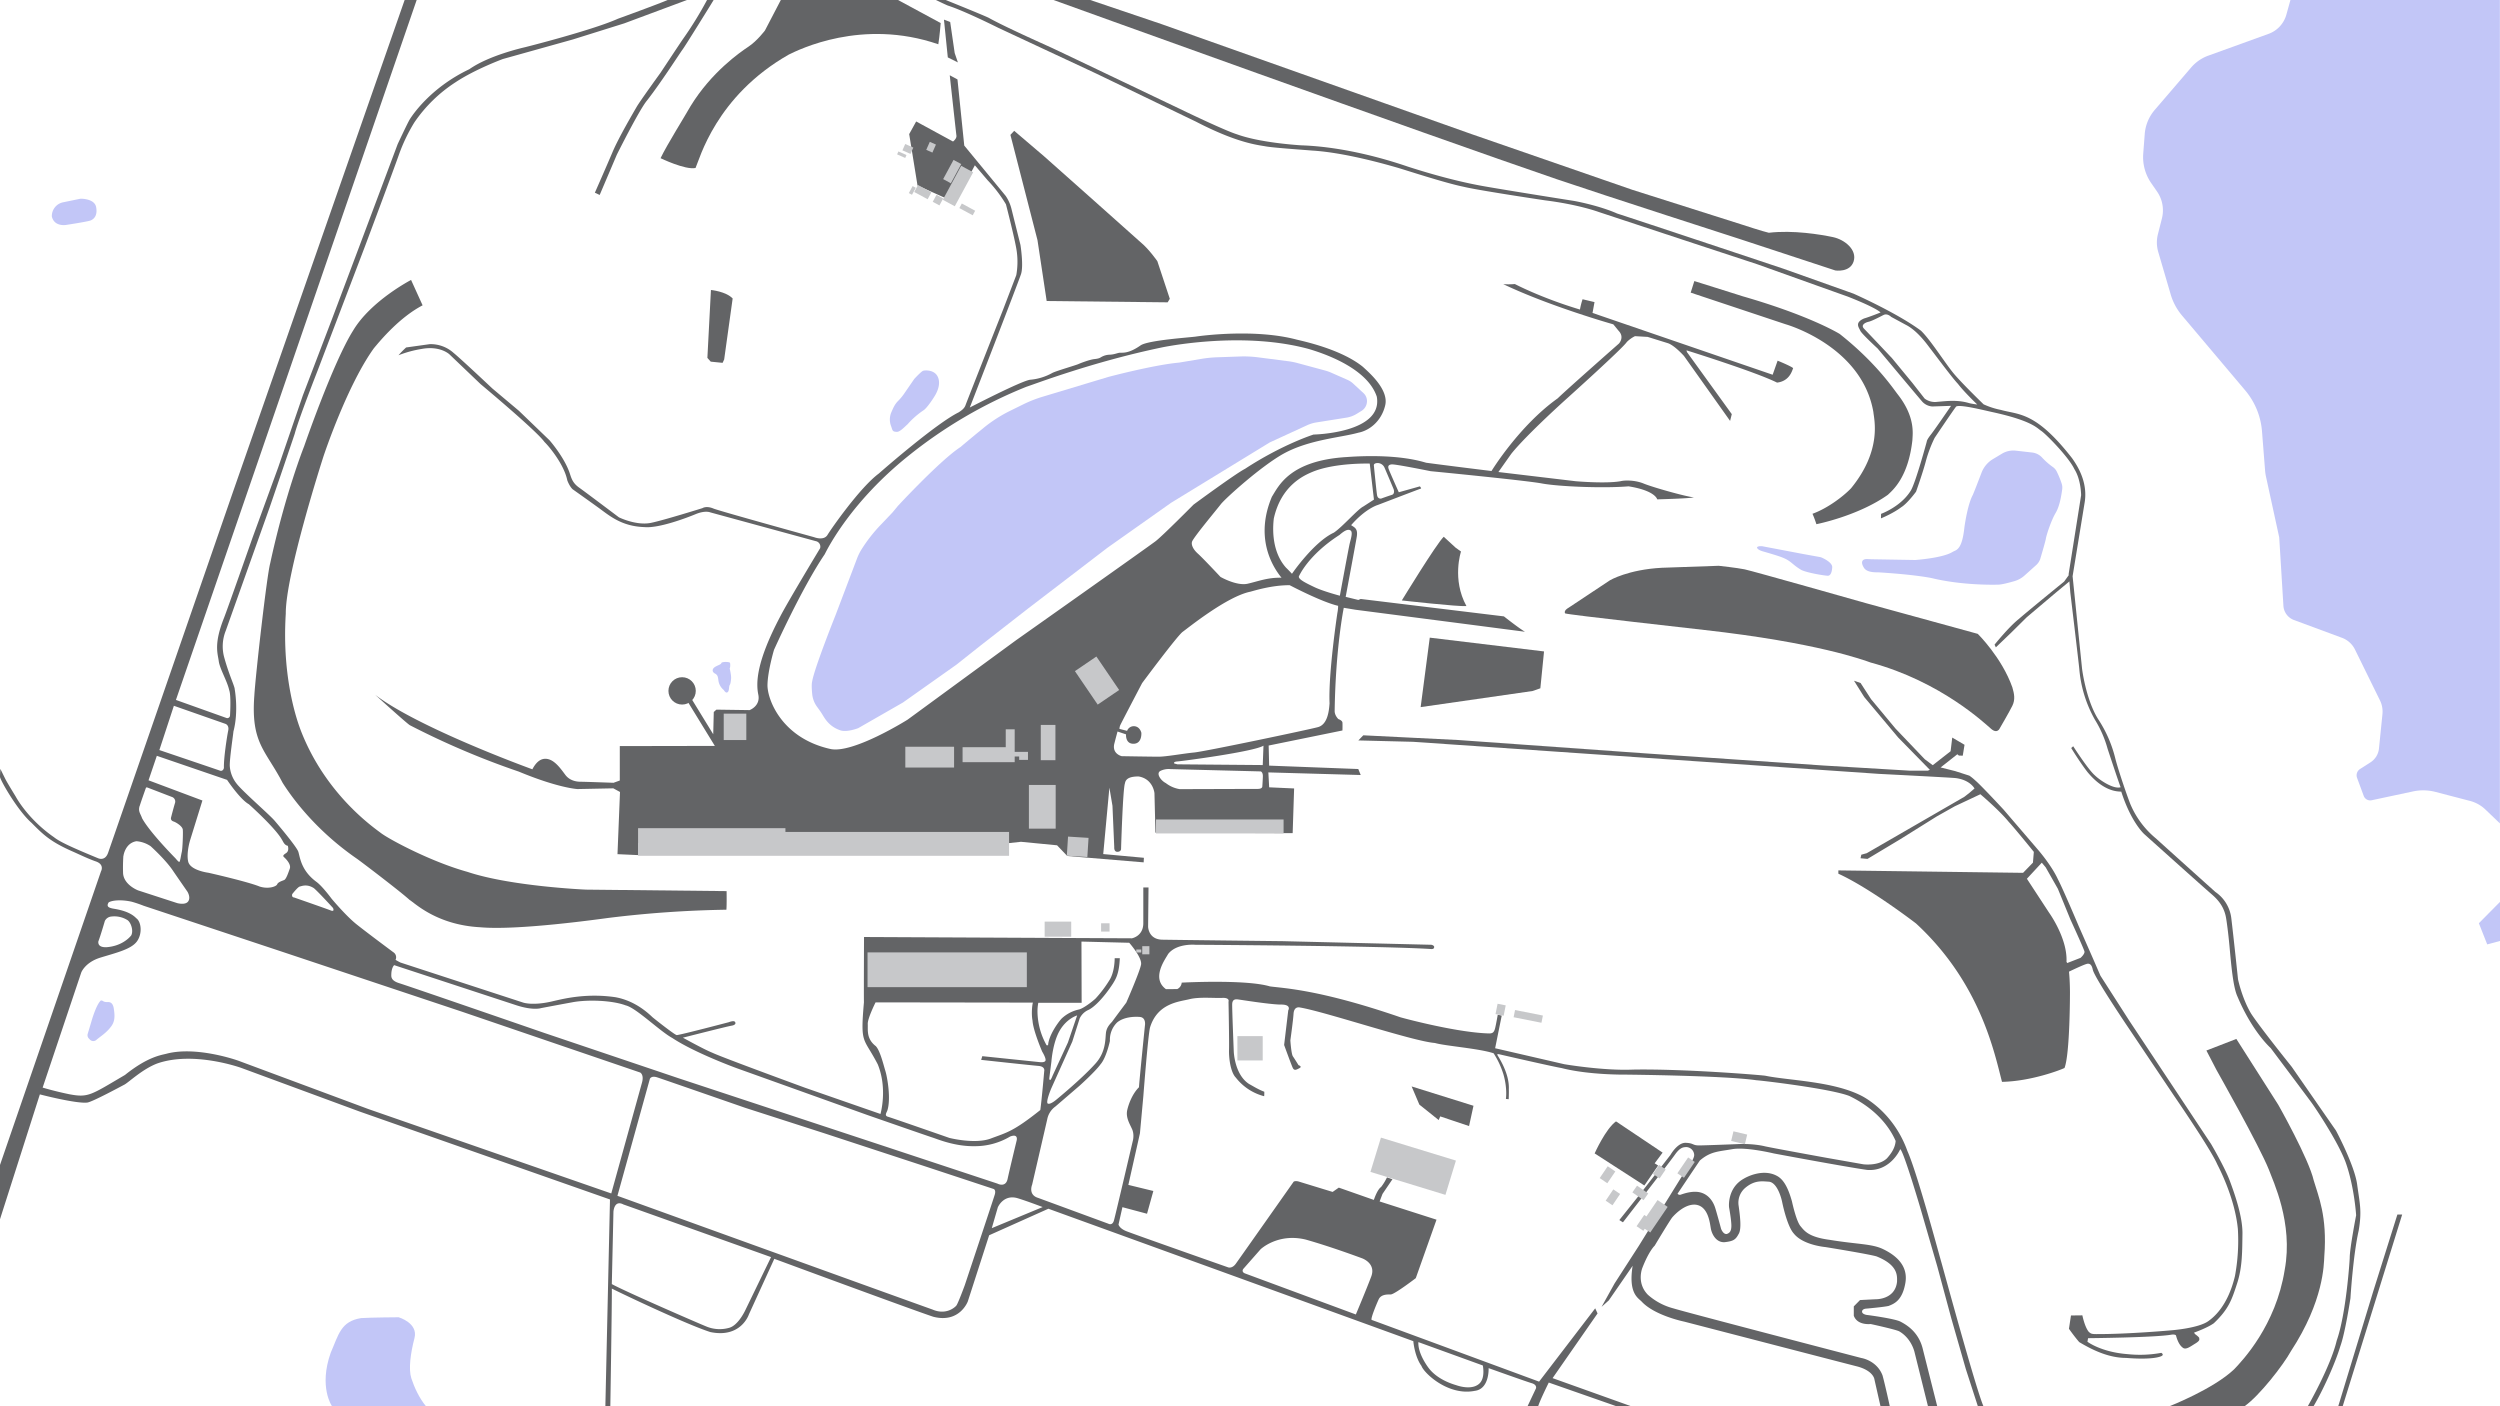 <svg id="Background_Details" data-name="Background Details" xmlns="http://www.w3.org/2000/svg" viewBox="0 0 1920 1080"><defs><style>.cls-1{fill:#c2c6f7;}.cls-2{fill:#636466;}.cls-3{fill:none;}.cls-4{fill:#c7c8ca;}</style></defs><title>background</title><g id="Water"><path class="cls-1" d="M689.64,388.49s32.53-35.12,48.07-45.2c5.14-4.4,12.18-10.19,17.85-14.81A106.28,106.28,0,0,1,776,315.4l10.15-5a96.77,96.77,0,0,1,14.49-5.68l50.54-15.23s34.87-9.27,54.3-11c1.76-.28,10.83-1.81,17.07-2.86a92.69,92.69,0,0,1,12.21-1.24l17.67-.61a85.55,85.55,0,0,1,13.76.65l23.29,3a52.3,52.3,0,0,1,6.9,1.37l21.23,5.74a35.67,35.67,0,0,1,4.81,1.7l12.54,5.53a15.57,15.57,0,0,1,4.21,2.76l8,7.39a8.3,8.3,0,0,1,2.68,6.28h0a8.87,8.87,0,0,1-4.2,7.36L1042,317.8a21.29,21.29,0,0,1-7.92,2.95L1011,324.42a27.5,27.5,0,0,0-7.2,2.19l-28.6,13.16-75.76,46.35-48.74,34.43L790,467l-36.82,28.69-18.72,14.84-41,29-34.34,19.69s-8.3,3.27-13.42,1.77c-9-2.91-12.28-9.27-14.4-12.71-.94-1.53-2.39-3.55-3.7-5.32a19.88,19.88,0,0,1-3.84-10c-.34-3.5-.56-7.65,0-9.71,1.76-10.33,17.92-50.77,17.92-50.77l16.46-43.41a41,41,0,0,1,3.43-7h0A117.92,117.92,0,0,1,676.46,403l8.9-9.35Z"/><path class="cls-1" d="M1353.48,419.52l31.26,5.94,12.8,2.32a7,7,0,0,1,1.72.53c2.23,1,7.88,3.9,7.88,7.2-.09,3.11-1,6.77-3.48,6.67s-15.17-2.1-20.11-4.38c-7.13-4.12-7.77-6.95-14.62-9.6-3.11-1.37-15.08-4.75-15.08-4.75s-4.21-1.1-4.48-3C1349.92,419.33,1352.2,419.42,1353.48,419.52Z"/><path class="cls-1" d="M1437.33,429.51l33.55.57s20.53-1.4,28.36-6a17.44,17.44,0,0,1,1.54-.82c2.62-1.14,6.23-2.79,7.85-18,.68-4.89,2.84-18.42,6.48-25.13,1.56-3.66,4.54-11.41,6.69-17.06a20.83,20.83,0,0,1,8.69-10.43l7-4.2a17,17,0,0,1,10.72-2.33l12.5,1.43a12.25,12.25,0,0,1,7.51,3.75,52,52,0,0,0,8.19,7.25,9.26,9.26,0,0,1,3.13,3.53,66.38,66.38,0,0,1,3.94,9.72,9.89,9.89,0,0,1,.29,4c-.64,4.72-1.88,12.78-5,18.09-3.53,5.91-7.17,17.28-7.51,19.67-.24,1.73-2.82,10.55-4.22,15.29a11.08,11.08,0,0,1-3.23,5.12l-8.92,8a20,20,0,0,1-7.8,4.35c-4,1.16-9.55,2.64-12.44,2.71-4.78.11-28.32.46-50.94-5,0,0-11.6-2.62-40.71-4.44-4,0-9.33-.11-11.49-3.52s-2.27-6.6,2.16-6.71Z"/><path class="cls-1" d="M48.34,155.39l13.48-2.78s10.71-.28,12,6.39-1.81,9.32-4.17,10.29-19,3.48-19,3.48-9,1.53-10.84-6.54A10.83,10.83,0,0,1,48.34,155.39Z"/><path class="cls-1" d="M70.19,784.52s3.18-11.45,6.64-15.5c.18-.27.79-1.22,2.37-.14a3.59,3.59,0,0,0,1,.46,7.48,7.48,0,0,0,2,.26c1.06,0,4.34-.67,5.2,5s1.06,10.2-2.69,14.54c-3.35,4.34-7.81,7-10.68,9.49a3.58,3.58,0,0,1-5-.23l-.81-.85a3.6,3.6,0,0,1-.87-3.51Z"/><path class="cls-1" d="M255,1080s-10.39-14.65-1-41.12c6.08-13.8,7.6-24.05,23.3-26.58,7.47-.51,28.87-.64,28.87-.64s15.19,4.43,12.15,16-4.68,23.92-2.41,30.89,6.08,15.22,11.27,21.49Z"/><path class="cls-1" d="M560.4,513.37s1.23,5.12,1.09,7.51-.51,4.47-1.09,5.27-.36,3.75-1.08,4.84-1.73,1.66-3.5-1.09a11.36,11.36,0,0,1-4.08-7.27c-.36-2.69-.44-4.21-2.67-5.37s-2.39-3.46,0-5,4.69-1.81,5-3.18c.79-1,6.28-.86,6.57,0S560.91,512.72,560.4,513.37Z"/><path class="cls-1" d="M694,302.89,702.18,291s5.32-5.79,6.85-6.26,8.51-.83,11.11,4.49-.24,11.34-1.78,14.06-6.49,10.16-9.09,11.81A63.21,63.21,0,0,0,697,325.86c-2.83,2.48-6.14,6.26-8.74,5.79-3.16-.23-2.72-1.3-4.13-5a14.2,14.2,0,0,1,.21-9.52c1.32-3,2.52-6.3,5.35-9.16A38.79,38.79,0,0,0,694,302.89Z"/><path class="cls-1" d="M1759.06,0l-3.15,11.32A21.89,21.89,0,0,1,1742.26,26L1696,42.73a31.45,31.45,0,0,0-13.11,9L1654.86,84.4a32.14,32.14,0,0,0-7.71,18.61L1646,118a35.21,35.21,0,0,0,6.15,22.65l4.47,6.47a25.31,25.31,0,0,1,3.73,20.64l-3.07,12.11a25.83,25.83,0,0,0,.24,13.6l9.56,32.62a44.51,44.51,0,0,0,8.72,16.24l48.51,57.47a55.53,55.53,0,0,1,12.91,31.46l2.33,29.71a37.26,37.26,0,0,0,.77,5.26l10.12,46.48,3.22,52.54a12.45,12.45,0,0,0,8.11,10.93l36.84,13.64a18.16,18.16,0,0,1,10,9l19.21,39.09a19.43,19.43,0,0,1,1.9,10.55l-2.67,26.4a14.33,14.33,0,0,1-6.52,10.62l-8,5.11a5.76,5.76,0,0,0-2.3,6.84l5.09,13.78a5.33,5.33,0,0,0,6.13,3.38l31.76-6.78a37.35,37.35,0,0,1,17.21.38l26.54,6.91a27,27,0,0,1,11.85,6.62l11.1,10.64V0Z"/><polygon class="cls-1" points="1920 692.63 1903.78 709.04 1910.18 725.3 1920 722.66 1920 692.63"/></g><g id="Pavement"><path class="cls-2" d="M1432.94,463.2l86,23.61s18.43,18.12,26.55,41.09c1.47,5,2.32,9.37,0,14.12s-9.59,17.17-9.59,17.17-1.79,4.74-6.64.63-38.56-36.35-92.61-51c-5.06-1.79-41-15.28-127.72-25-4-.6-105.59-11.71-107-12.77-1.06-2.29,2.44-4.11,2.44-4.11l32.1-21.3s13.84-8.22,39.86-9.59c13.84-.45,43.66-1.52,43.66-1.52s14,1.52,19.93,2.74S1432.94,463.2,1432.94,463.2Z"/><polygon class="cls-2" points="1098.06 489.71 1185.82 500.3 1182.99 528.61 1177.03 530.69 1091.06 543.06 1098.06 489.71"/><path class="cls-2" d="M1108.79,412.23l9.09,8.35,4.17,3s-7.15,21.3,4.17,41.87c-6.26.59-49.62-4.32-49.62-4.32S1103.27,417.45,1108.79,412.23Z"/><path class="cls-2" d="M1301.25,215.86l-2.8,8.88,73,24.32s58.57,16.46,67.32,67.5c.41,5.23,7,28.92-17.2,58.48-6.21,6.46-18.2,15.44-29.58,19.54a80.63,80.63,0,0,1,3,8s31.78-6.2,54.89-22.57c3.58-3.44,15.69-13.21,18.85-42.1.14-4.54,2.48-17.61-11.42-35.22-3.71-4.82-16.78-24.36-44.44-46.23-3-1.79-25.31-14.73-74.43-28.9C1332.36,225.61,1301.25,215.86,1301.25,215.86Z"/><path class="cls-2" d="M778.89,100.46,776,103.58l20.79,80.85,7.06,46.76,92.9,1,1.66-2.71-9.56-28.88s-6.44-9.36-13.09-14.76c-5.2-4.78-74-65.88-74-65.88Z"/><path class="cls-2" d="M507.3,121.49s18.93,9.16,26.87,7.53c3.05-6.51,15.47-55.16,71.65-87.12C613.35,38.24,662,13.81,720.62,34c1-5.91,1.83-16.29,1.83-16.29L689.68,0h-90L587.5,23.38s-5.9,7.94-12.62,12.42-28.5,19.54-44.58,45.8C525.82,89.54,512.39,110.91,507.3,121.49Z"/><path class="cls-2" d="M546,222.71s11.52,1.07,16.68,6.52c-.46,3.49-6.52,46.85-6.52,46.85l-1.21,2.58-9.1-.91-2.58-2.88Z"/><path class="cls-2" d="M324.56,234.49,315.7,215S284.83,231,271.2,253.87c-15.43,24.46-37.6,88.82-37.6,88.82s-14.45,36.13-26.11,90c-2.62,9.85-11.16,85.05-12.15,101.31-2.79,36.78,8.54,41.87,21.68,67.15,10,15.77,28.57,38.75,57.46,58.62,9.36,6.9,34.16,25.94,40.07,31.36,4.1,2.46,20.85,19.21,54.18,21,28.9,2.62,91.46-6.24,99-7.23a842.19,842.19,0,0,1,90.14-6.24c.33-3.45.16-14.28.16-14.28l-108-1.15s-57.64-2.46-91-13.63c-28.4-7.88-60.25-25.12-66.33-29.72s-42.85-30-61.74-79c-2.29-6.08-14.61-39.25-11.49-89.49-.16-30.05,27.58-116.57,28.73-120.19s18.72-55.66,38.92-83.73C292.55,260.93,307,243.69,324.56,234.49Z"/><path class="cls-2" d="M1694.51,806.8l23-8.9,32.18,50.55s23.39,41.31,27.27,58.2c3.42,11.75,10.5,27.27,8.1,58.19-.34,6.16-.34,34.23-25.67,72.92-5.82,10.61-24.19,34.23-35.6,42.24H1666.1s33.66-13.15,49.64-28.32c6.5-6.74,32.17-33.78,38.91-76.45,6.73-36.06-9.13-68.47-12.1-76.8-7.42-18.6-38.91-74.17-40.28-76.68S1694.51,806.8,1694.51,806.8Z"/><circle class="cls-2" cx="523.86" cy="530.6" r="10.5"/><path class="cls-2" d="M1365.21,277l-3.81,10.8-138.34-47.46,1.52-8.33-9.17-2.18a56,56,0,0,0-2,7.9c-30-9-50-19.59-50-19.59a58.24,58.24,0,0,1-8.92.08c36.17,17.24,84.53,30.87,84.53,30.87l4.1,5c4.78,5,.2,9.77.2,9.77s-40.07,35.29-47,42.06c-29.7,21.14-50.84,55.82-50.84,55.82s-35.68-4.38-50.24-6.37c-20.33-6.19-46.65-5.39-60.6-4.39-44.26,2.59-52.63,22.33-57.82,30.5-12.75,30.3-.79,52.23,7.38,62.2-10.77-.2-17.43,2.64-25.94,4.6s-20.94-5.23-20.94-5.23S923.9,428.71,920,425.22s-5.45-7.2-4.36-9.6C918,411,934,391.88,937.54,387.31s31-29.32,48.27-38.91c19.74-10.84,44-12.32,57.39-16.09,8.45-1.59,17.8-8.78,20.66-21.11s-13.24-25.78-17.12-29.44c-17.23-14-47.7-20.08-51.12-21-31.61-8.33-72.34-3-77.14-2.28s-36.28,2.73-42.44,6.73c-9.7,6.84-14.38,5.48-16.21,5.7s-3.76,1.26-7.3,1.49a13.74,13.74,0,0,0-7.07,2c-.57.34-1.37,1-4.91,1.37s-10.5,3-12.44,3.88-17,5.25-19.85,6.73a42.28,42.28,0,0,1-16.89,5.25c-6,.34-46.56,21.34-46.56,21.34s37.32-96.19,39.37-102.58-.46-22.25-.46-22.25-5.7-22.82-7-28.07a31.24,31.24,0,0,0-4.33-9.59l-31.84-38.68L735.34,61l-5.93-3.2s4.79,43.93,5.13,46.33-2.62,4.56-2.62,4.56l-28.3-15.4-5.36,9.7,6.39,39.48,28.87,13,15.17-28.53,9.77,11.46a102.48,102.48,0,0,1,14.11,18.51s7.64,29.4,8.43,37.23a58.28,58.28,0,0,1-.49,17.15l-10.19,26.64s-28,70.93-28.81,73.28-2.84,3.92-5.29,5.49c-17.24,8.52-57.7,43.79-61.32,47-14.5,10.77-36.55,42.42-39.39,47.12s-10.19,1.76-10.19,1.76-71.22-19.69-77.19-21.94c-5.69-2.45-8.63-.4-8.63-.4s-29.78,9.31-39.38,11.27c-11.26,2.45-24.78-4.21-24.78-4.21s-25.87-19.5-30.57-22.83-5.78-6.66-7-10.38c-4-12.64-15.77-26-15.77-26L398.53,315.5l-20.39-17.14s-24.22-22.81-29.74-27.29a26.41,26.41,0,0,0-18.33-6.76l-18.16,2.54a74.26,74.26,0,0,0-5.88,6A84.92,84.92,0,0,1,323.8,268c14.14-2.66,21.28,4.06,21.28,4.06l24.08,23s42.84,35.7,49,44.38c3.78,3.64,15.12,17.5,17.5,29.4,1.82,4.9,4.06,6.86,4.06,6.86s11.06,7.84,19.6,14,17.78,14.56,35.7,15.12c10.78,1,31.78-6.86,39.2-9.94s11.2-1.4,11.2-1.4l81.06,22.11a4.3,4.3,0,0,1,3.36,5.46s-25.34,42-30.66,52.5c-18.48,35-18.62,51.1-16.8,59.92s-6.72,11.9-6.72,11.9L550.18,545l-2,1.82-.42,17.08-17.5-28.56H526l23,37.52L476,573v26.44l-4.82,1.74s-22.35-.8-25.29-.8-8.3-.67-11.78-5.36-7.76-10.7-13.11-12-9.22,2.21-12.14,7.81c-24.93-9.15-92.38-35.51-120.67-57.19,0,0,23.84,21.63,26.55,23.31a616.43,616.43,0,0,0,83.71,35.65C428.94,605.28,443.5,606,443.5,606l27.53-.56,5.13,2.8L474.23,656l16,.73V647.5H774.86l9.24-1,27.73,2.69,7.83,8.22,58.67,4.88.18-3.51-31.23-2.86,4.73-51,2.36,13.93,1.37,31.73s-.37,3.61,2.37,3.61,2.86-2,2.86-2,1.37-46.54,3-50.64c.63-4,4.61-5.23,10.46-5.23,11.2,1.87,12.19,12.82,12.19,12.82l.75,30.36,105.39.37,1.12-34.34-19.16-.87-.62-11.45,70.93,2-1.87-4.6L974.7,588l-.37-15.43L1031,561s.12-4.23,0-6-3.12-2.74-3.12-2.74-3-2.74-2.86-6.47c.75-48.78,7-79,7-79l9,1.49s127.55,16.55,130.16,16.92c-4.85-2.86-16.18-11.82-16.18-11.82L1045,460l-1.78.77-9.74-2.38s7.36-39.33,8.49-46-1.92-7.37-4.3-9.07c11.22-12.92,20.51-15.52,20.51-15.52s32.52-12.47,33.09-12.58-.8-1.7-.8-1.7l-16.2,4.53s-7.25-16.2-7.82-18-.34-3.06,2.27-3.4,30,5.21,30,5.21,72.78,7.06,85.49,9.44,47.2,3.82,66.52,2.2c20.75,3.3,22,10,22,10s23.39-.58,28.19-1.49c-7.44-.91-32-7.93-38.54-10.63s-14.4-2.7-17.89-1.8c-11.48,2-34.31,0-34.31,0l-59.41-7.07s8.37-11.86,10-14.13c12.19-15.12,43.06-42.74,43.06-42.74s42.66-38.35,45.58-43a23.71,23.71,0,0,1,6.26-4.47l9.75.57s10.4,3.25,15.43,4.8,12.44,9.83,12.44,9.83l35.42,49.88,1.3-5.2-34.45-47.69-.32-1.3s52.72,16.41,69.54,24.78c9.59-1.14,11.54-9.1,12.35-11.13C1375.12,281,1365.21,277,1365.21,277ZM780.34,491.7l-83.31,61s-42.15,26.5-59.42,22.49c-37.54-8.43-48.38-38.35-48.18-49.19s5-26.9,5-26.9S615.53,452,633.4,425.65c2.81-5.62,20.47-40.15,63.43-74.88A355.46,355.46,0,0,1,788.37,297c5.22-1.6,50.39-19.07,104.59-30.31,10.24-2,64.85-11.65,112.42,1.4,8.63,2.61,44.37,13.65,52,36.54,5,28.1-48.58,29.11-48.58,29.11s-23.69,7.43-52.6,26.3c-7.43,3.81-39.55,27.5-39.55,27.5S893,411.4,887.54,415.61,780.34,491.7,780.34,491.7Zm189.1,112.49s-.09,1.69-3.47,1.69-59.93.18-59.93.18a23.42,23.42,0,0,1-10.67-4.63c-3.91-1.95-7.82-7.56-4.08-9.42a14.55,14.55,0,0,1,7.64-1.34l69.35,1.78s1.69.54,1.6,3.83S969.44,604.19,969.44,604.19Zm.35-16.63L904.27,587l-2.4-.62s-1.25-1.34,2.48-1.6,58.59-7.47,66-12.1Zm57.31-116.75s-7,46.23-6,69.32c-.41,6-1.54,16.3-8.93,18.31s-86.61,18.67-95.08,19.48-21.35,3.22-27.26,3.22-28.33-.4-28.33-.4-7.39-1.62-5.78-9.27c1.48-5.78,2.55-9.67,2.55-9.67L864.8,564s-.69,7.38,5.88,7.21,5.88-8.42,5.88-8.42-1-4.84-5.59-5.07a5.47,5.47,0,0,0-5.36,3.57l-5.88-1.5a8.22,8.22,0,0,1,.57-2.71c.58-1.44,16.84-32.45,16.84-32.45s27.13-36.52,31.16-39.39,33.89-27.12,51.93-30.8c3.1-.8,16.52-5.08,30.26-5,0,0,24.33,12.86,37.18,15.83A28.1,28.1,0,0,1,1027.1,470.81Zm9.51-53.54c-.92,3.81-7.6,40.24-7.6,40.24s-12.69-3.34-19.49-6.57-12.34-6-12-8.19c0,0,6.69-16.14,31.24-31.93,3.69-3.23,6.46-4.73,8.42-3.46S1037.54,413.47,1036.61,417.27ZM1047,389c-4.38,2.2-15.91,15.57-22.6,20.07-15.45,7.14-32.17,31.59-32.17,31.59s-3.11-3.35-4.49-4.61c-12.68-14.07-9.69-35.29-9.46-37.82,5.65-25.48,23.18-33.09,29.75-35.86,17.3-7.15,43.93-6.34,43.93-6.34l3.23,27.67S1050,387.06,1047,389Zm23.3-13.37s1.28,3.64-1.35,4.44-8.22,2.83-8.22,2.83-2.63.61-3.17-2.76-2.43-22.64-2.43-22.64-.4-1.62,2.5-1.88a5.86,5.86,0,0,1,5.66,3.5C1065,363,1070.29,375.65,1070.29,375.65Z"/><path class="cls-2" d="M809.09,0s289.25,104.43,386.26,137.55c35.22,12,141.49,46.25,141.49,46.25l72.68,23.91s11.32,1.8,14.08-7-6.77-16.71-16-18.64-30.37-5.52-49.15-3.31c-4.56-1-20-6.08-20-6.08l-84.92-26.95L1130.16,103,891.88,18.46,837.3,0Z"/><polygon class="cls-2" points="1795.77 1080 1822.69 991.6 1841.19 932.76 1844.87 932.76 1799.19 1080 1795.77 1080"/><path class="cls-2" d="M1810.29,909.67c-2-14.77-16.25-41.36-16.25-41.36l-34-49s-24.18-30.08-31.16-40.82c-7-11.68-10.07-26.32-10.07-26.32s-3.36-32-5.11-46.47A28.49,28.49,0,0,0,1701.38,685s-42.17-37.87-45.53-41a68.62,68.62,0,0,1-19.33-25.51c-1.62-3.49-9.54-26.32-12-36.13a96.34,96.34,0,0,0-13.16-30.08c-9.53-15.31-12.35-38.81-12.35-38.81l-7.25-70.91s7-42.84,9.26-56.67-3.62-25.51-9.67-34c-28.06-36-40.82-33.17-54.65-37.07a59.05,59.05,0,0,1-13.3-4.3s-16.11-15.57-22.69-23.36-17.87-25.92-25.39-33.17c-18.66-13.84-51.83-28.47-51.83-28.47l-54-19.21S1254.59,168,1242,164c-14.23-6.32-33-9.67-33-9.67s-51.17-8.06-70-11.42S1100,134,1081.62,128.09c-47.54-16.25-79.23-16.25-83-16.52s-31.56-2.15-48.75-8.46c-8.73-2.68-38.55-17-38.55-17S813.17,39.19,807.26,36.5s-36-16.11-47.94-22.83c-4.71-2.28-33-13.67-33-13.67h-7.52s5.1,2.53,9.13,4.27c12.62,4,38.68,17.06,38.68,17.06S837.88,54.63,840.83,56s71,34.25,77.49,37.34c32.09,16.65,47.81,18,53.72,19.07s25.91,2.41,35.58,3.22c25.52,1.48,58.55,11.15,64.73,12.89s37.07,11.95,51.7,14.91c9.67,2.42,53.72,9.13,62.85,10.47,25.65,3.23,40.83,8.87,40.83,8.87l64.76,21.39,57.13,18.8s66.72,23.88,69.55,24.85c23.07,9.12,25.09,12.18,25.09,12.18s-8.71,3.47-12.67,4.6c-7.5,3.23-3.87,7-2.9,9.36S1442,267.64,1442,267.64s31.31,37.44,34.37,40.91a11.68,11.68,0,0,0,7.59,3.63l14.44-.49s-12.34,18.08-15.57,22.19-3.07,5.25-3.07,5.25-8.31,30.82-12.18,37.51c-7.59,12.51-22.92,18-22.92,18l-.08,3.47s9.2-3.72,15.58-8.56c4.76-2.9,11.37-11.94,11.37-11.94s5.49-15.41,7.67-24a100.06,100.06,0,0,1,6.61-17.35s13.93-20.73,16.48-24c2.55-1.87,20.28,2.54,27.33,4.11,31.16,6.76,34.78,12.44,38.11,14.6s20.87,19.79,25.38,29.29c5.19,8.13,5.19,20.08,5.19,20.08L1588.7,441l.08.75-3.52,4.88s-27.2,22.11-34.85,28.79c-7.78,6.19-18.59,19.67-18.59,19.67l1,2.07,11.78-11.3,11.9-11.78,22.1-18.7,10.71-8.88,0,.34L1590,455s6.49,54.24,6.91,58.85A94.87,94.87,0,0,0,1609,552.91a85.93,85.93,0,0,1,9.64,22.17s8,24.31,10,29.51c-5.2,1.71-15.69-5.11-19.79-9.12-5.11-4.35-16.63-22.35-16.63-22.35l-1.53,1.37s6.34,10.48,12.44,18.38c12.47,15.1,23,15,26,15.1,7.62,23.83,17.74,32.7,17.74,32.7s46,41.29,51.54,46,10.11,10.39,11.36,19.26c.35,2.07,1.48,10,2.45,20.43,1.28,14,2.74,31.73,6.16,39,11.45,27.22,25.49,39.53,25.49,39.53s29.56,39.41,31.77,42.49,19.58,28.69,25.74,45.07c6.78,18.84,8.13,40.89,8.13,40.89s-4.93,25.24-4.93,32.75c-.12,3.33-2.83,43.23-10,63.52-4.65,19.82-22.19,50.35-22.19,50.35h4.41c7.12-11.93,16.65-32.94,20.55-46,3.76-10.21,7.79-36.93,7.79-36.93s2-32.9,6.31-51.84C1814.05,930,1812.31,924.45,1810.29,909.67Zm-298-600.07c-9.4-2.87-18.52-1.4-24.39-1a13.16,13.16,0,0,1-9.78-2.5l-9.4-12-15.65-19s-18.67-19.77-21.46-22.63.88-4.78,3.53-5.37,8.52-3.75,11.46-5.21,5.81,1.47,5.81,1.47l11.24,6.09c9.48,4.78,17.34,16.46,18.73,18.15s16.9,22.63,21.31,27.19c4.93,6.47,14.85,15.87,14.85,15.87S1514.09,310.11,1512.33,309.6Z"/><path class="cls-3" d="M103.84,628.58s5.93,10.81,11,15.2c-3.82-1-10-3.25-15.84-.73C101.89,634.76,103.84,628.58,103.84,628.58Z"/><polygon class="cls-2" points="1084.13 834.38 1131.64 849.23 1128.23 864.82 1106.1 857.39 1104.91 860.21 1090.06 848.33 1084.13 834.38"/><path class="cls-2" d="M1490.9,969.19c-1-3.18-18.36-68.21-26-85.19-9.67-27.06-29.27-39.21-34.66-42.11-22-11.6-56.61-12-74.56-15.74-5.24-.69-63.23-5.39-101.61-4.7-22.79,1-52.75-4.14-52.75-4.14l-53.06-12.26,5.06-25.07-3.06-.65s-1.14,6.7-1.93,10-1.78,4.41-4.74,4.36c-23.26-.55-62.19-10.73-68-12.38C1013.2,759.83,985.82,759,975.3,757.55c-18.24-5.43-65.51-3-67.75-2.89a6,6,0,0,1-3.4,4.93s-5.82.09-8.68.09c-11.73-8.51-.18-23.46,1.61-26.95,6.54-8.5,21-7.14,21-7.14s143.89.78,181.3,3.29c1.44,0,2.06-.52,2.06-1.65s-2-1.64-2-1.64L985,722.81s-81.55-.93-92.35-1.13-10.9-10-10.9-10l.31-30.13h-4V709c0,10.08-8.75,11.62-8.75,11.62l-205.74-1s-.2,46.35-.07,50.11c-2.86,33.21-.39,26.33,10.64,47.74,7.65,18.81,2.06,38.06,2.06,38.06l-57.81-20.1s-64.15-23.46-71.47-27c-5.84-2.28-22.47-11.49-22.47-11.49s34.15-8.71,37.32-9.2,3.56-2,2.57-3.07-4.65.39-4.65.39-36.83,9.7-40,9.9c-1.68-.39-14.25-10.19-18.61-13.76-8.11-7.82-17.62-13.36-28.41-15.34-22.27-3.27-39.79,1.19-47.22,2.87-16.23,4.06-23.85,1.19-23.85,1.19l-94.05-30.69s-2.57-1.29-3.76-2.08a4.59,4.59,0,0,0-1.75-5.87s-20-14.84-28.27-21.45-19.18-19.72-19.18-19.72-6.82-9.31-11.48-12.78c-12-8.77-12.67-19.06-14-23.18s-18.09-23.72-18.09-23.72c-4-4.77-24.92-22.75-29.47-28.82a24.3,24.3,0,0,1-5.09-13.54c-.11-5.74,2.6-23.61,2.82-26.32,4.11-15.49,1-32.28,1-32.28,0-2.39-4.11-10.4-7.9-23.94a32.08,32.08,0,0,1,1-21.13L180.63,464l26.54-74.53s16.14-47.12,19.17-56.33c2.93-11.16,17.55-48.42,17.55-48.42l36.29-95.22s22-58.71,26.32-71.06a132,132,0,0,1,11.7-24.38,111.46,111.46,0,0,1,31.63-30.87c15.17-10.07,36.4-17.87,36.4-17.87L440,30.29l39.43-12.35L527.6,0H512.76c-6.61,2.88-35.64,13.5-38.13,14.37C455.45,23,405.51,35.71,403.24,36.25s-27.84,6.39-42.79,16.9c-30.33,14.4-44.2,36.07-45.71,38.45s-9.32,19.07-9.32,19.07L279.1,180.86l-24.27,64.57L232.62,303.6l-19,55.46-19.61,53.73s-18.85,53.73-21.88,61.53c-8.13,20.26-4.88,27.62-4.12,33.47s6.5,15.28,8,22.21c1.41,3.57.87,16.25.65,19.28a2.09,2.09,0,0,1-2.93,2.06l-38.62-13.79L320,0h-9.24L179,377.57S85.08,649.16,83,655s-6.37,4.71-7.76,4.09c-18.77-7.76-29.16-12.4-33.73-16.07C21,628.83,12.07,611.75,12.07,611.75s-5.63-9.18-7.35-12.33c-1.19-2.19-4.43-8.93-4.43-8.93S0,594.09,0,596.58c0,2.22,13.31,25.77,24.26,35.4,8.93,9,14.33,14.42,31.59,22,4.4,1.93,11.7,5.49,17.54,7.52,7.23,2.37,4.18,7.68,4.18,7.68L0,894.7v41.67l30.61-95.88s28.08,7.32,36.46,6.27c3.79-.48,25.13-12,28.45-13.75s13.91-12,25.29-16.28c28.13-9.8,64.64,3.48,64.64,3.48l90.68,33.44,192.34,67.54L464.92,1080h3.81s1.31-81,1.17-90.39c.44.44,55.94,27.1,75.56,33.39,23.73,5,29.73-13.62,29.73-13.62l19.48-42.61s106.61,39.39,122.09,44.5c20.26,5.21,26.52-11.78,26.52-11.78l16.39-50.81,45.49-20.37s277.7,100.7,280.3,101.72c0,1,1.25,12.23,6.24,19,1.81,5.44,20.51,23.23,40.9,19.15,11.45-1.36,10.66-17.45,10.66-17.45s28.78,10.31,33.09,11.56,3.28,4,3.28,4l-6.48,13.71h8.16c1.56-4.94,8.15-18.19,8.15-18.19l52,18.19h11.29l-60.36-21.59,34.54-49.69-1.8-3.92-43.1,56.3s-126.31-46.61-128.58-47.4c-1-.8,3.52-11.71,5.34-15.69s6.48-3.87,9.33-3.87,19.21-12.51,19.21-12.51l15.92-44.91-43.69-14,2.21-5.79,7.64-11.26-4.21-1.45a39.5,39.5,0,0,1-4.55,7.43c-3,2-5.53,9.89-5.53,9.89l-26.93-9.45-4.73,3.31s-22.68-6.93-25.67-7.87-4.25,0-4.25,0-41.58,59.06-44.42,63-5.83,2.83-5.83,2.83-73.35-25.78-78.51-27.91-5.76-5-5.76-5l3-13.34,18.9,5.05,4.85-17.48L866.57,910l8.9-39.62,2.63-28.71s3.63-47.3,5.15-52.66c5.76-18.69,22.54-19.7,30.22-21.62s19-.71,25.17-1,4.85,2.94,4.85,2.94.61,30.32.4,36.89,1.22,17.38,5.26,21.42a40.31,40.31,0,0,0,21.73,14.26,27.23,27.23,0,0,0,.1-3.44c-5.05-1.92-9-4.55-11.52-5.86-11.42-7.18-11.93-25.17-11.93-25.17s-1.31-32.24-1.21-36.18,2.63-3.84,4-3.74,23.45,3.74,32.75,4c9.3-.3,6.3,4.5,6.3,4.5l-3.16,26.54s5.45,15.06,6.6,17.5,2.73,1.58,5.17.29-.72-2.3-.72-2.3-3-4.88-4.3-6.74S991,799,991,799s2.15-15.49,2.44-20.36,3.15-5.31,5-4.88c19.5,3.3,87.2,26.1,103.55,27.25,7.75,2.3,33.85,4.16,45.11,7.92a64.75,64.75,0,0,1,7.58,16.3c3.11,10.87,1.85,18.75,1.85,18.75l2.15.21s.21-4.82.1-7.59c.62-12.6-8.4-25.41-8.81-26.44s1.74-.41,1.74-.41,39,9,47.76,10.56c21.21,5.43,49.4,5,49.4,5s75.12.72,100,4.31c5.84.41,57.29,6.56,71.43,12.09,26.44,12.71,34.13,31.46,35.56,34.54-.41,5.94-4.2,10.55-6.66,13.32-6.35,6.15-18.14,4.61-18.14,4.61L1403,889.24s-39.56-7.17-47.24-8.81c-10-2.46-21.42-1.74-21.42-1.74s-23.27.92-29,1-4.2-1.74-10.65-2S1282.9,887,1282.9,887l-24.08,31-15.17,19,2.77,1.74s35.66-45.91,39.86-51.86,6.56-5.74,8.71-5.94a6.31,6.31,0,0,1,6.15,6.15c0,4.1-8.81,15.27-8.81,15.27l-33.62,54.31L1240,985.68l-10,18,5.57-5s15.67-22.64,18.29-26.56c-3.31,20.9,3.91,24.47,6.87,27.43,10,10.88,32.92,15.5,32.92,15.5s129.14,33.52,133.06,34.48c12.45,3.49,12.88,10,12.88,10l4.62,20.41h7.14s-3.57-16.41-5.57-23.64c-4.45-11.58-16.24-13.34-16.24-13.34s-135.25-35.24-144.68-38.21a47.53,47.53,0,0,1-19.25-10.34c-8-8.14-5.17-18-4.48-20.16,5.24-13.62,9.66-17.57,9.66-17.57s11.86-19.86,13.61-21.84,9.36-10.19,17.57-9.66c10,.92,11.19,14.15,11.95,18.34s4,10.8,10.49,10.49c6.55-.76,8.45-1.75,10.81-6.23,2.51-3.81,1.06-14.23.07-21.61a15,15,0,0,1,5-13.84c7.53-6.39,13.62-5,18.34-4.79,7.07.91,10,15.29,10,15.29s3.65,18.71,9.05,24.57c7.07,8.9,24.19,10.34,24.19,10.34s32.56,5.25,39.25,7.15c17,6.77,15.82,15.22,15.82,19.4-1.44,14-16.43,13.54-16.43,13.54l-12,.61-4.79,4.87v7.15c2.74,7.68,12.93,6.39,12.93,6.39s18.41,4,21.83,5.55c9.89,5.63,12,16.51,12,16.51l10.19,41h7.11s-10.25-40.58-11.28-44.72c-3.39-12.68-12.69-17.95-17-20.2s-24.62-5-25.56-5.08-4.14-.84-3.86-2.82,3.2-2.06,3.2-2.06,13-1.13,17.2-2.07c3.94-1.6,10.52-3.85,12.87-17.76s-8.36-21.62-17.1-25.85-20-3.66-41-7.14c-16.44-2.16-19.45-6.95-22.46-10.52s-5.82-15.7-6.58-19.08c-2.91-10.43-6.39-16.73-11.37-19.45-10-5.55-21.89-.19-25.75,2.16-12.78,7.23-11.18,21.8-11.18,21.8s1.79,9.77,1.79,14.19-1.41,5.64-3.48,6.39c-2.82.47-4.42-3.95-4.42-3.95s-2.82-10.52-4.42-15.78-5.16-10.44-11.27-12.13-13.25,1-15.13,1.6a2.2,2.2,0,0,1-2.63-.66s15.6-23.3,17.19-25.56c8.27-7,14.1-6.77,24.81-8.65s32,3.29,32,3.29,54.69,10.25,71.59,12.64c17,1.37,24.73-14.19,25.4-15.9,2.37.52,15.81,46.25,15.81,46.25l12.7,43.81,10.76,39.87,11.14,38.9,9.22,28.48h4.28C1517.14,1065.56,1491.87,972.36,1490.9,969.19Zm-401.58,61.55,49.48,17.94s2,9.24-2.41,13.67-12.35,3.42-18,1.47c-11.65-3.41-17.94-9-20.89-12.81C1097.48,1051,1088.78,1040,1089.32,1030.74ZM954.71,974.68l13.41-15.23s13.28-12.68,34.73-7.44c20.23,5.73,43.26,14.38,43.26,14.38s10.85,3.78,7,14-11.82,29.12-11.82,29.12L956.17,978S953.37,977.12,954.71,974.68ZM797.42,770.13H830.7l-.14-47,36.7.92s10,11.31,9.08,16.7S865,770,865,770s-9.73,13-10.65,14.34-4.47,3.95-5,9.08-.13,14.86-8.28,23.67c-10.62,11.79-29.86,27.49-29.86,27.49s-4.43,3.84-6.43,3S807.33,836,807.33,836l16.2-36.07,5.67-17.81a13.39,13.39,0,0,1,6.34-6.33c4.33-1.8,11.87-9.07,19.33-20.61,1.67-2.86,4.67-6.93,5.14-19.27h-3.93s.13,10.74-4.21,17.14a90.23,90.23,0,0,1-10.4,13.74c-2.33,2.26-9.6,7.86-13,8.53a28,28,0,0,0-13.07,6.87c-2.67,2.8-10,12.94-10.47,20.54-.8.06-1.13.06-1.13.06a54.23,54.23,0,0,1-7-25A34.52,34.52,0,0,1,797.42,770.13Zm8.42,58,1.65-12.9s1-14.63,6.45-23.89,13.31-11.49,13.31-11.49l-7.11,20.83-11.65,25.22s-1.33,3.55-2,3.55S805.84,828.17,805.84,828.17Zm-133.1-24.59c-7.56-5.73-6.07-12.6-6.3-17s6-16.72,6-16.72l120.84.18c-.58,1.67-1.31,8.73-.29,13.89.44,7.63,7.42,23.78,7.42,23.78s2.67,4.29,2.61,6.44-4.18,1.64-4.18,1.64l-44.43-4.62-.89,2.85s38.54,4.2,44,4.64,4.44,4,4.44,4-1.83,21.41-3,29.88c-20.95,16.72-25.87,17.29-38,21.87s-31.83-.45-31.83-.45-44.32-15.46-47.18-16.26-1.14-3-.46-4.81c2.87-8.82,0-25.42-1.48-30.23S676,807.13,672.74,803.58ZM300.53,748.13c.18-5.18,2.18-6.9,2.18-6.9s80.75,26.53,93.82,30.8,19,2.2,19,2.2,13.07-2.48,24.35-4.54,30.14-1.52,40.73,2.47c7.84,1.79,26.14,19.82,35.77,25.05,17.2,11.42,49.26,23.11,49.26,23.11l100.89,36.15s46.23,16.1,49.62,17.16,17,6.89,32.2,6.64a52.67,52.67,0,0,0,27.38-7.39c6.64-2.57,5.07,3,5.07,3s-5.45,22.42-6.95,29.5S766,909,766,909L676.55,879.4,520.86,828l-103-34.76s-104.21-36-111.11-38.1S300.53,749.85,300.53,748.13Zm-76-61.59s4.21-5.37,5.69-5.68,5.48-2.22,10.85,1.26c3.58,3,14.65,15.17,14.65,15.17s1.68,3.27-1.79,1.9-28-9.91-28-9.91S223.64,689.28,224.48,686.54Zm-91-144.5,39.57,13.87s3.07.91,2.16,5.23-3.52,21.15-3.29,28.43c-.12,1.36-1.26,2.95-3.08,2.27s-46.5-15.8-46.5-15.8Zm-13.09,38.43,53.94,18.47s10,15,16.75,18.71c2.54,2.3,20.44,18.48,25.37,27.18,1.06,1.64,1.88,4.27,4.59,4.76.09.66,1.15,4-1.47,5.66s-2.3,2.3-1.4,3.12,5.58,5.26,4.35,8.71-2.79,8.12-4.35,8.78-4.68,1.56-5.34,3.28-6.65,3.86-13.46,1.73c-9.19-3.78-39.32-10.59-39.32-10.59s-14.12-1.73-15.6-8.7S146.09,645,146.09,645l9.36-30.21-41.38-15.51Zm-13.15,38.47c1.32-4.25,4.76-13.84,4.76-13.84s0-.52,1.13-.3L131.89,612a3.73,3.73,0,0,1,2.45,4.92c-1.17,3.88-2.93,10.76-2.93,10.76s-.88,2.35,1.9,3.23c1.39.36,7.25,3.66,7.1,6.66.22,1.83-.14,14-.8,16.77s-1.25,7.76-2,7.61-2.85-2.78-2.85-2.78-19.7-19.84-25.63-30.75C107.9,624.8,105.93,623.19,107.24,618.94Zm-12.5,38.49s1.14-9.91,10-11.38a22.78,22.78,0,0,1,10.88,3.82s11.38,10.24,17.07,18.69c1.05,1.62,11.21,16.25,11.21,16.25s2.76,4.38.57,7.47-8.45,1.3-8.45,1.3l-30-9.75s-10.81-4.06-11.54-13C94.26,663.76,94.74,657.43,94.74,657.43ZM75.52,723.07c1.71-4.45,5-15.75,5-15.75a6.12,6.12,0,0,1,5.05-3.42,18.91,18.91,0,0,1,12.58,2.91c2.74,2.31,4.37,8.21,2.65,11.55-1.54,2-7.44,8.13-18.65,9.07C80.57,727.52,75.09,727.77,75.52,723.07ZM283,851.78,183,814.6s-31.77-11.41-54.91-5.4c-3.86,1.08-14.2,2-32.09,16.36-26.53,15.58-28.08,17.58-42.89,14.8-11.87-2.46-20.36-5.09-20.36-5.09L62.36,747s2.78-7.87,14.81-11.57,23.45-6.33,27.92-12.34,3.39-15.28-.46-17.9c-5.86-6.17-17-7.09-18.67-7.56s-4.78-1.08-2.47-4.63c2.63-1.54,9.41-2.31,17.74-.46a95.92,95.92,0,0,1,9.11,3.09l105,34.86L354.84,777,491.67,823.7s3.09,1.55,1.39,7.72-23.6,85.15-23.6,85.15ZM572.7,1005.61s-5.51,12.42-12.91,14.21a26.53,26.53,0,0,1-17.31-1.08c-4.89-1.91-61.91-26.69-72.61-32.56l1.25-55.47s.42-9.52,7.68-5.68c6.19,2.18,113.36,40.43,113.36,40.43Zm168.21-18.47s-5.14,14-6.47,15.59-8.13,7.38-18.25,3c-10-3.49-242-87.34-242-87.34l24.89-89.76s.92-2.77,5.72-1.19,67.64,23.41,67.64,23.41l60.31,19.41,76.4,25.06,54,17.83s1.91.66.83,4.31S740.91,987.14,740.91,987.14Zm20.78-43.91,4.64-16s4.42-10.54,15.7-6.85c7.16,2.21,18.75,6.64,18.75,6.64ZM879.28,787.87S874.89,831,874.74,835c-4.61,4.54-7.69,11.79-9,17.43s1.83,10.61,3.37,14.06c2.42,4.61.86,9.8.86,9.8s-13.21,56.58-14.45,61-4.41,2.48-4.41,2.48l-53.75-19.76c-8-2.36-4.69-10.16-4.69-10.16s10.1-43.56,11.64-50.37a15.71,15.71,0,0,1,6.22-9.67l18.6-16s12.08-10.83,16.11-16.47c4.47-5.13,7.18-17.87,7.18-17.87a18.62,18.62,0,0,1,5.49-14.2c4.76-4,12.37-4.69,17.5-4.25S879.28,787.87,879.28,787.87Z"/><path class="cls-2" d="M456.86,148l3.69,1.73,13.21-31S491,84.21,496.84,77.27C507.67,63.41,522,41,524.24,38S545.47,4.26,545.47,4.26L548.07,0H543a284.17,284.17,0,0,1-18.3,29.72c-2.5,3.57-17.38,26.11-17.38,26.11s-15.88,21.88-18.48,26.43-13.65,23.29-18.42,34.55S456.86,148,456.86,148Z"/><polygon class="cls-2" points="727.91 44.08 735.65 47.94 733.2 40.72 729.74 16.9 724.96 15.07 727.91 44.08"/><path class="cls-2" d="M1241.09,861.22l35.8,24-6.11,8.2,2.65,1.73-10.57,15.3-38.17-24.64S1233.07,867,1241.09,861.22Z"/><path class="cls-2" d="M1712.49,906.85c-3.79-10.22-14.3-28.12-14.3-28.12L1668,833.2l-32.6-49.13-22.27-34.74-5.74-13.23-11-25s-11.87-28.12-15.86-35.71c-5.35-11.58-16-23.54-16-23.54l-25.78-30.06s-17.42-18.78-21.6-22.28a38.94,38.94,0,0,0-4.67-3.8l-10.9-3.5-11.19-2.82,12.85-10.12,1.16,1,3,.1,1.36-8.37-9.44-5.54-1.26,10.5-13.72,10.71-6.13-4.58-22.37-23.44L1437,537l-8.07-12.45-5.06-1.75,7.88,12.55,26,31,24.39,24.9-1.57.61-14.09,0-66-3.94-138.61-9.45L1119.9,568.33,1047,564.71l-3.78,3.94,42.07,1.06L1263.91,582l179,12.33s53.94,2.75,59,3.23c11.21,1.44,14.51,8,14.51,8l-3.92,3.37-3.85,3-75,43.32-4.18,1.17-.58,2.72,5.35.49,25.29-15.18L1487.45,627l13.82-7.78,19.65-9.25s14.5,12.26,21.7,21.12c5.13,5.53,19.36,23.15,19.36,23.15l-.68,8.27-7.59,7.82-141.85-1.87V671c23.61,10.79,56.68,35.93,59.68,38.25,49.6,45.78,60.26,99.75,66,121.61,22-.41,44.68-9,48-10.65,4.24-10.8,4.19-58.05,4.19-58.05s0-9-.75-15.93c3.83-1.84,10.76-5.1,13.51-5.92,3.89-1.17,4.48,3.4,4.87,4.76,1.94,6.81,27.34,44.37,27.34,44.37l35.12,52.34s27.92,40.57,33,52.34c1.27,2.53,13.52,25.69,15.86,49.72a149,149,0,0,1-2.24,36.19c-5.64,23.64-16.93,32-20.24,34.44-7.49,5.65-28.6,7.2-28.6,7.2s-32.79,3-57.69,2.92c-3.89,0-4.19-.49-5.65-1.65-3.21-3.7-5-12.75-5-12.75l-8.75.1-1.56,10.21s3.7,5.36,7.88,10.22c9.73,5.84,22.47,12.16,36,12.16,19.26,1.56,26.46-.68,27.73-1.75s-.69-2.14-.69-2.14a90.47,90.47,0,0,1-25.78,1c-20.53-1.55-30.94-9.53-30.94-9.53l.49-2.73s51.66-.48,64.12-2.72c2.72-.39,3.4.58,3.4.58s1.46,6.52,4.87,9.15c2.43,2.43,5.83-.39,10-2.92s2.82-3.4,3-4.09-3.31-3.21-3.31-3.21l-.68-1.07s10-3.5,15.18-7.2c11.48-10.89,13.82-18.09,17.9-30.64s3.89-24.71,4.09-37.95S1716.28,917.06,1712.49,906.85ZM1597.88,735.62l-10.28,4a2.89,2.89,0,0,0-.53-.85c.93-18.08-13.41-37.88-13.41-37.88l-17-26,11.44-12.35,3,3.6,9.34,16.44,9.63,23.55s10.41,22.67,10.8,24.61S1597.88,735.62,1597.88,735.62Z"/></g><g id="Buildings"><rect class="cls-4" x="666.27" y="731.44" width="122.34" height="26.69"/><rect class="cls-4" x="802.29" y="707.8" width="20.4" height="11.6"/><rect class="cls-4" x="845.64" y="709.08" width="6.5" height="6.37"/><rect class="cls-4" x="877.25" y="726.67" width="5.48" height="6.25"/><rect class="cls-4" x="872.66" y="729.22" width="3.82" height="2.29"/><rect class="cls-4" x="950.32" y="795.74" width="19.44" height="18.69"/><rect class="cls-4" x="1055.29" y="881.85" width="60.23" height="27.54" transform="translate(309.61 -278.42) rotate(17.02)"/><rect class="cls-4" x="1287.48" y="893.55" width="14.73" height="6.15" transform="translate(-174.7 1463.18) rotate(-55.78)"/><rect class="cls-4" x="1270.14" y="896.68" width="8.36" height="6.15" transform="translate(-186.27 1447.58) rotate(-55.78)"/><rect class="cls-4" x="1229.05" y="898.57" width="10.96" height="7.07" transform="translate(-205.63 1415.71) rotate(-55.78)"/><rect class="cls-4" x="1233.48" y="922.35" width="10.47" height="6.29" transform="matrix(0.56, -0.83, 0.83, 0.56, -223.14, 1429.41)"/><rect class="cls-4" x="1254.41" y="913.05" width="10.47" height="6.29" transform="translate(749.82 -555.6) rotate(34.86)"/><polygon class="cls-4" points="1280.76 926.9 1273.01 921.63 1264.45 934.21 1262.78 933.07 1256.89 941.73 1262.09 945.27 1263.16 943.69 1267.39 946.57 1280.76 926.9"/><rect class="cls-4" x="1330.32" y="869.95" width="10.84" height="7.61" transform="translate(237.99 -284.95) rotate(13.36)"/><rect class="cls-4" x="1149.34" y="771.37" width="6.37" height="8.1" transform="translate(173.2 -209.72) rotate(11.24)"/><rect class="cls-4" x="1162.85" y="777.71" width="21.8" height="5.65" transform="translate(174.6 -213.76) rotate(11.24)"/><rect class="cls-4" x="555.82" y="548.08" width="17.35" height="20.27"/><rect class="cls-4" x="695.29" y="573.5" width="37.44" height="15.97"/><polygon class="cls-4" points="779.28 577.43 779.28 573.85 779.28 560.11 772.41 560.11 772.41 573.85 739.26 573.85 739.26 585.35 779.28 585.35 779.28 580.99 782.72 580.99 782.72 583.59 789.48 583.59 789.48 580.99 789.48 580.21 789.48 577.43 779.28 577.43"/><rect class="cls-4" x="799.31" y="556.74" width="11.26" height="27.09"/><rect class="cls-4" x="790.2" y="602.84" width="20.56" height="33.56"/><rect class="cls-4" x="819.84" y="642.91" width="15.78" height="14.73" transform="translate(42.4 -50.62) rotate(3.6)"/><polygon class="cls-4" points="603.21 638.93 603.21 636.04 490.04 636.04 490.04 657.26 597.28 657.26 603.21 657.26 774.97 657.26 774.97 638.93 603.21 638.93"/><rect class="cls-4" x="832.55" y="507.1" width="19.95" height="31.1" transform="translate(-148.06 564.49) rotate(-34.23)"/><rect class="cls-4" x="887.82" y="629.36" width="97.97" height="10.73"/><rect class="cls-4" x="712.53" y="109.64" width="5.17" height="6.73" transform="translate(106.93 -279.77) rotate(23.88)"/><rect class="cls-4" x="730.55" y="127.99" width="10.45" height="29.67" transform="translate(156.44 -332.71) rotate(28.4)"/><rect class="cls-4" x="727.96" y="123.35" width="6.73" height="16.76" transform="translate(150.63 -331.93) rotate(28.4)"/><rect class="cls-4" x="702.91" y="144.46" width="11.72" height="6.09" transform="translate(155.42 -319.31) rotate(28.4)"/><rect class="cls-4" x="717.48" y="150.59" width="5.86" height="6.09" transform="translate(159.73 -324.1) rotate(28.4)"/><rect class="cls-4" x="737.07" y="158.78" width="11.66" height="3.98" transform="translate(165.83 -333.94) rotate(28.4)"/><rect class="cls-4" x="699.31" y="143.16" width="2.75" height="6.09" transform="translate(153.83 -315.62) rotate(28.4)"/><rect class="cls-4" x="693.88" y="111.7" width="6.8" height="5.32" transform="translate(105.95 -272.44) rotate(23.88)"/><rect class="cls-4" x="689.21" y="117.53" width="6.8" height="2.46" transform="translate(107.34 -270.17) rotate(23.88)"/></g></svg>